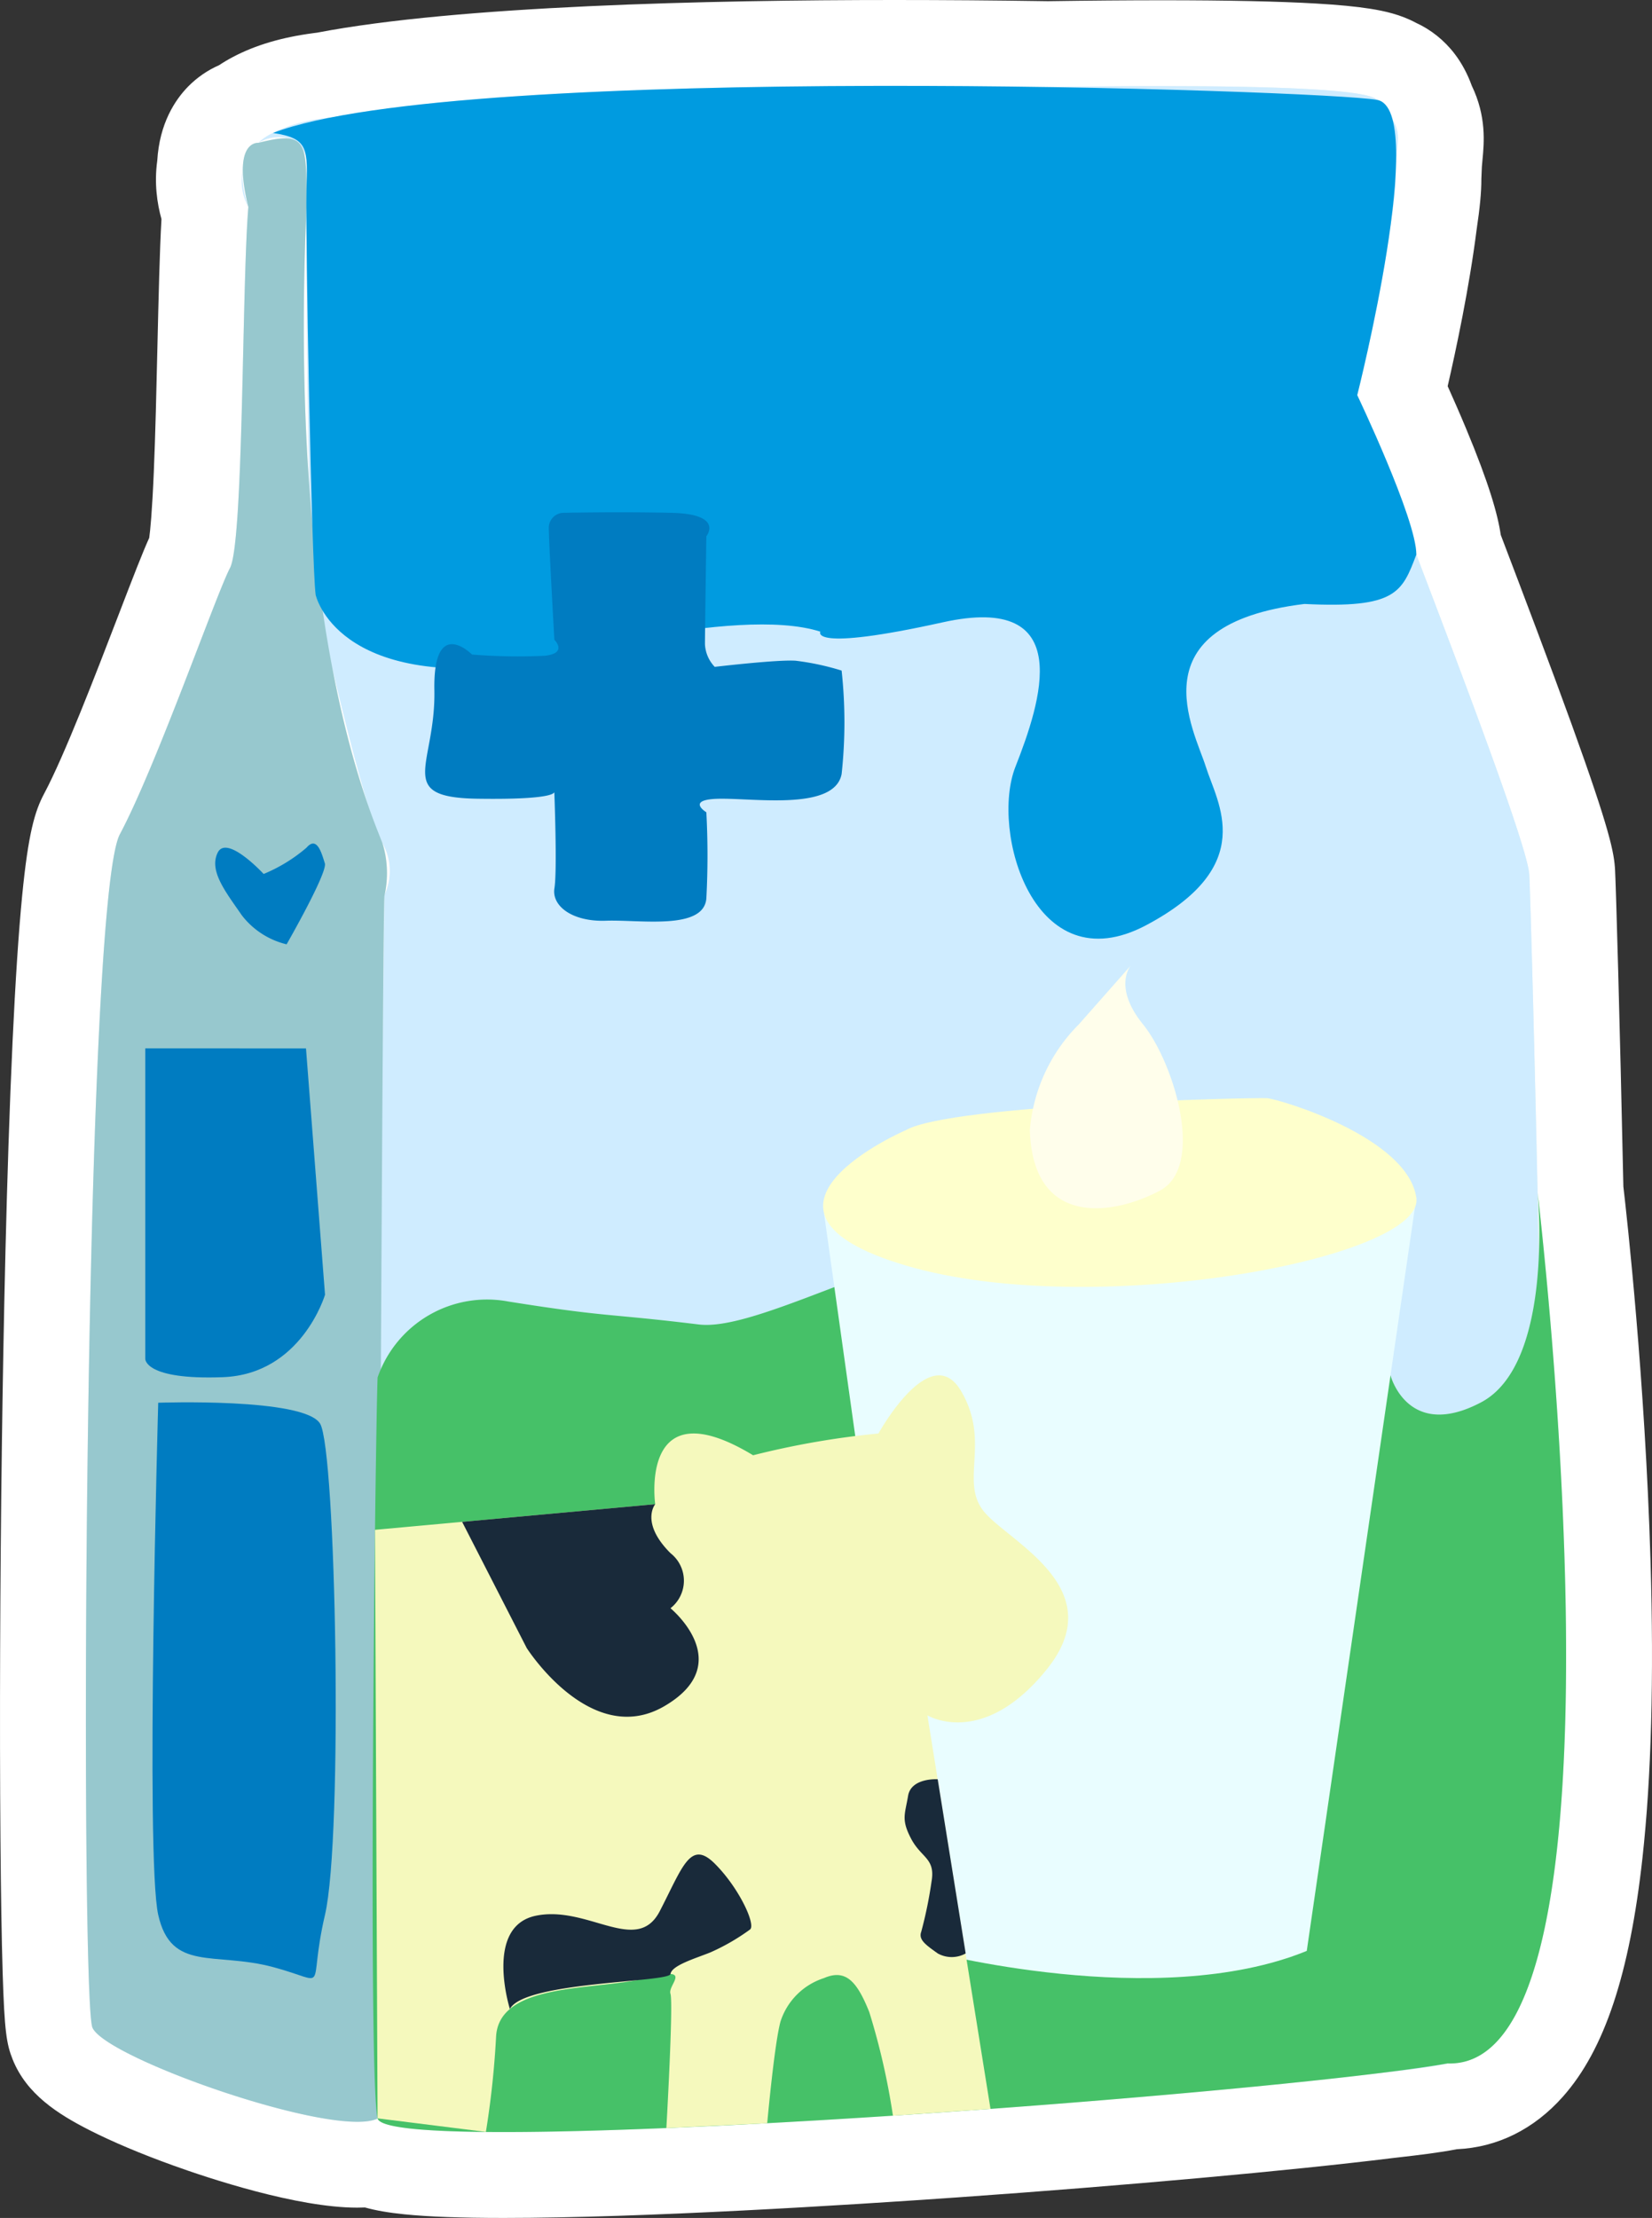 <svg xmlns="http://www.w3.org/2000/svg" width="96.185" height="129.116" viewBox="0 0 96.185 129.116">
  <rect x="0" y="0" width="96.185" height="129.116" fill="#333333" stroke="none"/>
  <defs>
    <style>
      .cls-1 {
        fill: #e4f2f2;
        stroke-linejoin: round;
      }

      .cls-2 {
        fill: #cfecff;
      }

      .cls-3 {
        fill: #97c8ce;
      }

      .cls-4 {
        fill: #007cc1;
      }

      .cls-5 {
        fill: #009be0;
      }

      .cls-6 {
        fill: #46c168;
      }

      .cls-7 {
        fill: #e9fdff;
      }

      .cls-8 {
        fill: #feffcc;
      }

      .cls-9 {
        fill: #fffeeb;
      }

      .cls-10 {
        fill: #f5f9bd;
      }

      .cls-11 {
        fill: #192a3a;
      }

      .cls-12, .cls-13 {
        stroke: none;
      }

      .cls-13 {
        fill: #fff;
      }
    </style>
  </defs>
  <g id="组_3153" data-name="组 3153" transform="translate(-340.642 -1254.051)">
    <g id="路径_7944" data-name="路径 7944" class="cls-1">
      <path class="cls-12" d="M 369.966 1380.667 C 367.612 1380.667 365.756 1380.6 364.45 1380.469 C 363.647 1380.388 363.017 1380.279 362.524 1380.138 C 362.408 1380.104 362.298 1380.069 362.193 1380.03 C 361.956 1380.054 361.706 1380.067 361.442 1380.067 C 358.232 1380.067 353.09 1378.306 351.59 1377.767 C 349.813 1377.127 348.221 1376.457 346.987 1375.828 C 345.061 1374.847 344.108 1374.029 343.697 1373.003 C 343.479 1372.458 343.254 1371.895 343.168 1361.053 C 343.115 1354.42 343.145 1346.07 343.251 1338.145 C 343.337 1331.71 343.515 1322.435 343.872 1314.79 C 344.034 1311.318 344.218 1308.506 344.421 1306.432 C 344.732 1303.25 345.043 1302.133 345.415 1301.437 C 346.672 1299.079 348.516 1294.283 349.862 1290.782 C 350.827 1288.274 351.379 1286.847 351.739 1286.114 C 351.802 1285.832 351.95 1284.887 352.082 1281.92 C 352.183 1279.666 352.246 1276.945 352.307 1274.313 C 352.377 1271.259 352.445 1268.357 352.566 1266.503 C 352.334 1265.829 352.108 1264.807 352.288 1263.652 C 352.379 1261.639 353.414 1260.473 354.604 1260.049 C 354.843 1259.88 355.095 1259.725 355.366 1259.582 C 356.416 1259.028 357.678 1258.661 359.226 1258.458 C 359.321 1258.445 359.41 1258.434 359.496 1258.424 C 367.464 1256.876 381.956 1256.551 392.733 1256.551 C 395.636 1256.551 398.637 1256.574 401.653 1256.621 C 404.078 1256.584 406.326 1256.566 408.336 1256.566 C 412.049 1256.566 415.009 1256.629 417.135 1256.753 C 419.741 1256.905 421.09 1257.124 421.95 1257.609 C 422.675 1257.91 423.541 1258.57 424.025 1260.012 C 424.649 1261.22 424.554 1262.213 424.47 1263.098 C 424.454 1263.269 424.437 1263.445 424.423 1263.637 C 424.418 1263.852 424.408 1264.081 424.394 1264.35 L 424.393 1264.384 C 424.393 1264.421 424.392 1264.458 424.392 1264.498 C 424.392 1265.115 424.311 1265.937 424.138 1267.083 C 423.661 1270.871 422.724 1275.02 422.302 1276.793 C 422.641 1277.53 423.165 1278.691 423.693 1279.957 C 425.077 1283.273 425.476 1284.868 425.576 1285.796 C 426.973 1289.462 428.545 1293.605 429.791 1297.049 C 431.928 1302.959 432.143 1304.139 432.18 1304.84 C 432.233 1305.843 432.455 1313.512 432.663 1323.299 C 432.805 1324.519 433.926 1334.378 434.242 1345 C 434.441 1351.683 434.289 1357.375 433.789 1361.918 C 433.112 1368.063 431.798 1372.16 429.772 1374.444 C 428.505 1375.872 426.917 1376.642 425.174 1376.674 C 424.148 1376.885 423.033 1377.013 421.759 1377.161 L 421.568 1377.183 C 421.522 1377.189 421.472 1377.194 421.421 1377.2 L 421.378 1377.204 C 415.555 1377.924 405.911 1378.795 396.201 1379.477 C 385.268 1380.244 375.951 1380.667 369.966 1380.667 Z"/>
      <path class="cls-13" d="M 369.966 1378.167 C 382.903 1378.167 409.483 1376.158 421.088 1374.721 C 421.149 1374.714 421.215 1374.708 421.268 1374.701 C 422.675 1374.538 423.872 1374.405 424.894 1374.178 L 424.922 1374.173 C 424.967 1374.175 425.013 1374.175 425.057 1374.175 C 436.277 1374.182 430.166 1323.472 430.166 1323.472 C 430.166 1323.472 430.322 1325.05 430.24 1327.091 C 430.016 1315.716 429.741 1306.054 429.684 1304.972 C 429.603 1303.441 425.973 1293.856 423.106 1286.335 L 423.106 1286.334 C 423.106 1284.268 419.665 1277.054 419.665 1277.054 C 419.665 1277.054 421.062 1271.528 421.662 1266.739 C 421.802 1265.816 421.892 1265.027 421.892 1264.498 C 421.892 1264.414 421.894 1264.341 421.895 1264.262 C 421.909 1264.009 421.92 1263.762 421.925 1263.522 C 422.01 1262.271 422.193 1261.795 421.712 1260.995 C 421.538 1260.36 421.256 1259.948 420.823 1259.867 C 420.295 1259.286 415.29 1259.066 408.336 1259.066 C 406.259 1259.066 404.009 1259.085 401.652 1259.121 C 398.809 1259.077 395.8 1259.051 392.733 1259.051 C 380.382 1259.051 367.088 1259.477 359.879 1260.896 C 359.762 1260.909 359.652 1260.923 359.554 1260.936 C 358.227 1261.11 357.249 1261.415 356.534 1261.792 C 356.201 1261.968 355.932 1262.161 355.705 1262.363 C 356.071 1262.133 356.493 1262.033 356.885 1262.033 C 357.118 1262.033 357.341 1262.069 357.534 1262.134 C 357.439 1262.117 357.334 1262.109 357.219 1262.109 C 356.839 1262.109 356.347 1262.198 355.704 1262.364 L 355.7 1262.365 L 355.692 1262.367 C 355.692 1262.367 355.681 1262.366 355.662 1262.366 C 355.505 1262.366 354.794 1262.446 354.782 1263.907 C 354.545 1265.065 355.102 1266.101 355.102 1266.101 C 354.795 1265.221 354.719 1264.518 354.783 1263.952 C 354.783 1264.477 354.869 1265.17 355.102 1266.101 C 354.719 1270.642 354.834 1285.603 354.033 1287.117 C 353.231 1288.631 349.758 1298.605 347.621 1302.613 C 345.484 1306.62 345.306 1370.293 346.018 1372.074 C 346.652 1373.658 357.358 1377.567 361.442 1377.567 C 361.951 1377.567 362.356 1377.506 362.627 1377.373 C 362.76 1377.936 365.579 1378.167 369.966 1378.167 M 362.894 1303.102 C 363.829 1304.572 363.027 1306.175 363.027 1306.175 C 363.027 1306.175 362.992 1309.347 362.931 1314.28 C 362.967 1309.375 363 1306.243 363.027 1306.175 C 363.155 1305.851 363.324 1304.088 362.894 1303.102 M 362.092 1300.982 C 361.497 1299.285 360.702 1296.668 359.996 1292.971 C 360.634 1295.662 361.439 1298.865 362.092 1300.982 M 358.654 1282.403 C 358.325 1277.877 358.211 1272.531 358.479 1266.265 C 358.48 1266.625 358.483 1267.05 358.487 1267.526 C 358.492 1270.5 358.519 1277.26 358.654 1282.403 M 358.294 1262.808 C 358.371 1262.952 358.428 1263.107 358.468 1263.272 C 358.525 1263.741 358.507 1264.349 358.486 1265.18 L 358.486 1265.206 C 358.484 1264.086 358.464 1263.303 358.294 1262.808 M 355.702 1262.364 C 355.703 1262.364 355.703 1262.364 355.704 1262.364 L 355.705 1262.363 L 355.702 1262.364 M 369.966 1383.167 C 367.494 1383.167 365.607 1383.098 364.199 1382.956 C 363.262 1382.861 362.526 1382.734 361.892 1382.557 C 361.745 1382.563 361.595 1382.567 361.442 1382.567 C 357.926 1382.567 352.789 1380.855 350.744 1380.119 C 348.87 1379.445 347.178 1378.731 345.852 1378.056 C 344.009 1377.117 342.191 1375.968 341.376 1373.932 C 341.02 1373.042 340.901 1372.273 340.797 1368.896 C 340.737 1366.945 340.694 1364.313 340.668 1361.073 C 340.615 1354.423 340.645 1346.054 340.752 1338.111 C 340.838 1331.658 341.016 1322.353 341.374 1314.673 C 341.538 1311.16 341.726 1308.305 341.933 1306.189 C 342.287 1302.568 342.669 1301.273 343.209 1300.26 C 344.394 1298.038 346.206 1293.326 347.529 1289.885 C 348.408 1287.598 348.937 1286.23 349.33 1285.362 C 349.389 1284.943 349.497 1283.898 349.598 1281.497 C 349.69 1279.329 349.75 1276.75 349.807 1274.256 C 349.876 1271.302 349.937 1268.679 350.043 1266.805 C 349.791 1265.901 349.615 1264.722 349.798 1263.405 C 349.928 1261.235 350.833 1259.868 351.597 1259.088 C 352.117 1258.559 352.731 1258.138 353.399 1257.845 C 353.655 1257.675 353.922 1257.517 354.197 1257.372 C 354.199 1257.371 354.201 1257.37 354.202 1257.369 C 355.517 1256.676 357.055 1256.221 358.904 1255.978 C 358.974 1255.969 359.042 1255.96 359.108 1255.952 C 367.292 1254.382 381.887 1254.051 392.733 1254.051 C 395.636 1254.051 398.637 1254.074 401.653 1254.12 C 404.077 1254.084 406.325 1254.066 408.336 1254.066 C 412.097 1254.066 415.107 1254.13 417.281 1254.257 C 418.576 1254.333 419.597 1254.431 420.402 1254.557 C 421.26 1254.692 422.196 1254.901 423.075 1255.374 C 423.957 1255.776 424.738 1256.399 425.345 1257.197 C 425.753 1257.734 426.085 1258.352 426.334 1259.041 C 427.197 1260.831 427.05 1262.374 426.959 1263.335 C 426.945 1263.48 426.932 1263.618 426.921 1263.763 C 426.915 1263.97 426.906 1264.189 426.893 1264.437 C 426.892 1264.457 426.892 1264.477 426.892 1264.498 C 426.892 1265.247 426.806 1266.152 426.615 1267.425 C 426.188 1270.802 425.411 1274.44 424.93 1276.532 C 425.243 1277.226 425.62 1278.084 426 1278.994 C 427.343 1282.213 427.846 1283.999 428.021 1285.191 C 429.394 1288.795 430.921 1292.825 432.142 1296.199 C 434.404 1302.455 434.624 1303.713 434.677 1304.708 C 434.73 1305.719 434.952 1313.368 435.16 1323.125 C 435.357 1324.816 436.426 1334.361 436.741 1344.924 C 436.944 1351.722 436.787 1357.531 436.274 1362.189 C 435.529 1368.958 434.058 1373.379 431.644 1376.101 C 429.956 1378.005 427.825 1379.059 425.461 1379.166 C 424.398 1379.372 423.295 1379.5 422.047 1379.644 L 421.865 1379.665 C 421.807 1379.672 421.744 1379.679 421.68 1379.686 L 421.666 1379.688 C 415.801 1380.412 406.116 1381.287 396.376 1381.971 C 390.012 1382.417 378.117 1383.167 369.966 1383.167 Z"/>
    </g>
    <path id="路径_7945" data-name="路径 7945" class="cls-2" d="M355.1,1266.1a3.093,3.093,0,0,1,1.432-4.309,8.991,8.991,0,0,1,3.02-.856c6.768-.891,59.488-3.028,61.269-1.069s1.069,1.959,1.069,4.631-2.227,11.844-2.227,12.556,9.885,25.38,10.019,27.919,1.469,52.363.534,60.645-3.206,8.415-8.95,9.083-58.107,3.607-58.641,2.672c-1.47.182-1.336-2.271-.8-6.813s1.2-64.385,1.2-64.385a3.344,3.344,0,0,0-.133-3.073c-.935-1.469-3.34-11.888-3.874-14.426s-.534-21.106-.534-22.575.382-2.939-.535-3.741S353.677,1262,355.1,1266.1Z"/>
    <path id="路径_7946" data-name="路径 7946" class="cls-3" d="M355.692,1262.367s-1.57-.185-.59,3.734c-.383,4.541-.268,19.5-1.069,21.016s-4.275,11.488-6.412,15.5-2.315,67.68-1.6,69.461,14.16,6.5,16.609,5.3c0-1.915.273-70.874.4-71.2a5.9,5.9,0,0,0-.133-3.073c-.768-2-5.477-12.6-4.408-37C358.486,1262.365,358.6,1261.616,355.692,1262.367Z"/>
    <path id="路径_7947" data-name="路径 7947" class="cls-4" d="M355.992,1304.928s-2.137-2.315-2.672-1.247.483,2.316,1.4,3.651a4.658,4.658,0,0,0,2.609,1.692s2.4-4.185,2.226-4.719-.445-1.633-1.068-.906A9.246,9.246,0,0,1,355.992,1304.928Z"/>
    <path id="路径_7948" data-name="路径 7948" class="cls-4" d="M349.854,1335.71s-.751,26.465,0,29.811,3.275,2.129,6.688,3.042,1.962,1.521,3.022-3.042.642-27.073-.285-28.594S349.854,1335.71,349.854,1335.71Z"/>
    <path id="路径_7949" data-name="路径 7949" class="cls-4" d="M349.1,1315.08v18.076s-.055,1.241,4.524,1.066,5.942-4.8,5.942-4.8l-1.108-14.338Z"/>
    <path id="路径_7950" data-name="路径 7950" class="cls-5" d="M359.02,1288.676s1.2,5.61,12.423,4.007c0,0,12.022-3.452,16.964-1.86,0,0-.712,1.192,7.125-.544s5.7,4.675,4.23,8.415,1.068,12.69,7.614,9.217,4.141-7.1,3.473-9.225-4.141-8.274,5.744-9.476c5.343.267,5.679-.675,6.513-2.875,0-2.067-3.441-9.281-3.441-9.281s4.207-16.62,1.158-17.187-53.416-2.25-64.289,1.925c2.112.313,2.013.925,1.952,3.388S358.782,1286.88,359.02,1288.676Z"/>
    <path id="路径_7951" data-name="路径 7951" class="cls-4" d="M368.125,1292.155s-2.274-2.3-2.192,2.08-2.355,6.241,2.516,6.313,4.466-.43,4.466-.43.179,4.6.008,5.638,1.047,1.966,3,1.894,5.683.574,5.845-1.291a47.611,47.611,0,0,0,0-5.022s-1.3-.789.893-.789,6.577.646,6.983-1.435a27.894,27.894,0,0,0,0-6.025,15.174,15.174,0,0,0-2.68-.574c-1.055-.072-4.708.358-4.708.358a2.048,2.048,0,0,1-.569-1.319c0-.761.081-6.285.081-6.285s1.056-1.291-2.029-1.363-6.333,0-6.333,0a.877.877,0,0,0-.812.861c0,.789.325,6.528.325,6.528s.812.789-.569.933A33.585,33.585,0,0,1,368.125,1292.155Z"/>
    <path id="路径_7952" data-name="路径 7952" class="cls-6" d="M362.627,1334.239a6.741,6.741,0,0,1,7.614-4.421c5.877.935,5.61.668,11.087,1.336s23.109-12.386,26.449.82,13.825,2.144,13.825,2.144,1,3.827,5.277,1.567,3.287-12.213,3.287-12.213,6.157,51.108-5.244,50.7c-10.333,1.82-61.717,5.649-62.295,3.2S362.493,1337.725,362.627,1334.239Z"/>
    <path id="路径_7953" data-name="路径 7953" class="cls-7" d="M388.616,1324.66l6.025,42.962s13.358,3.562,22.085,0l6.38-43.841Z"/>
    <path id="路径_7954" data-name="路径 7954" class="cls-8" d="M393.394,1319.836s-10.864,4.684,0,7.89,30.214-.41,29.712-3.945-7.983-5.747-8.695-5.8S396.051,1318.335,393.394,1319.836Z"/>
    <path id="路径_7955" data-name="路径 7955" class="cls-9" d="M403.454,1313.685l3.028-3.428s-1.069,1.232.712,3.428,3.651,8.252.98,9.677-7.392,2.209-7.57-3.526A9.842,9.842,0,0,1,403.454,1313.685Z"/>
    <path id="路径_7956" data-name="路径 7956" class="cls-10" d="M362.476,1343.108l16.314-1.49s-.972-6.885,5.7-2.85a48.708,48.708,0,0,1,7.3-1.268s3.027-5.5,4.808-2.472-.178,5.343,1.425,7.124,7.3,4.453,3.562,9.084-6.946,2.671-6.946,2.671l3.673,22.912-5.68.394a40.508,40.508,0,0,0-1.377-6.029c-.712-1.781-1.365-2.533-2.641-1.979a3.916,3.916,0,0,0-2.524,2.513c-.356,1.247-.778,5.934-.778,5.934l-5.872.282s.416-7.285.238-7.819,1.425-1.643-1.425-.91-8.549.2-8.727,3.4a51.758,51.758,0,0,1-.594,5.554l-6.307-.79Z"/>
    <path id="路径_7957" data-name="路径 7957" class="cls-11" d="M367.549,1342.645l3.76,7.344s3.74,5.877,8.015,3.384.356-5.7.356-5.7a2.036,2.036,0,0,0,0-3.206c-1.781-1.781-.89-2.85-.89-2.85Z"/>
    <path id="路径_7958" data-name="路径 7958" class="cls-11" d="M370.33,1371.006s-1.514-4.809,1.514-5.433,5.877,2.316,7.213-.267,1.781-4.185,3.206-2.761,2.4,3.563,2.048,3.83a12.389,12.389,0,0,1-2.315,1.336c-.891.356-2.239.753-2.316,1.253S371.132,1369.4,370.33,1371.006Z"/>
    <path id="路径_7959" data-name="路径 7959" class="cls-11" d="M395.238,1357.628s-1.547-.1-1.725.969-.415,1.366.178,2.494,1.425,1.128,1.188,2.493a24.584,24.584,0,0,1-.6,2.925c-.168.459.253.754.963,1.26a1.67,1.67,0,0,0,1.625,0Z"/>
  </g>
</svg>
